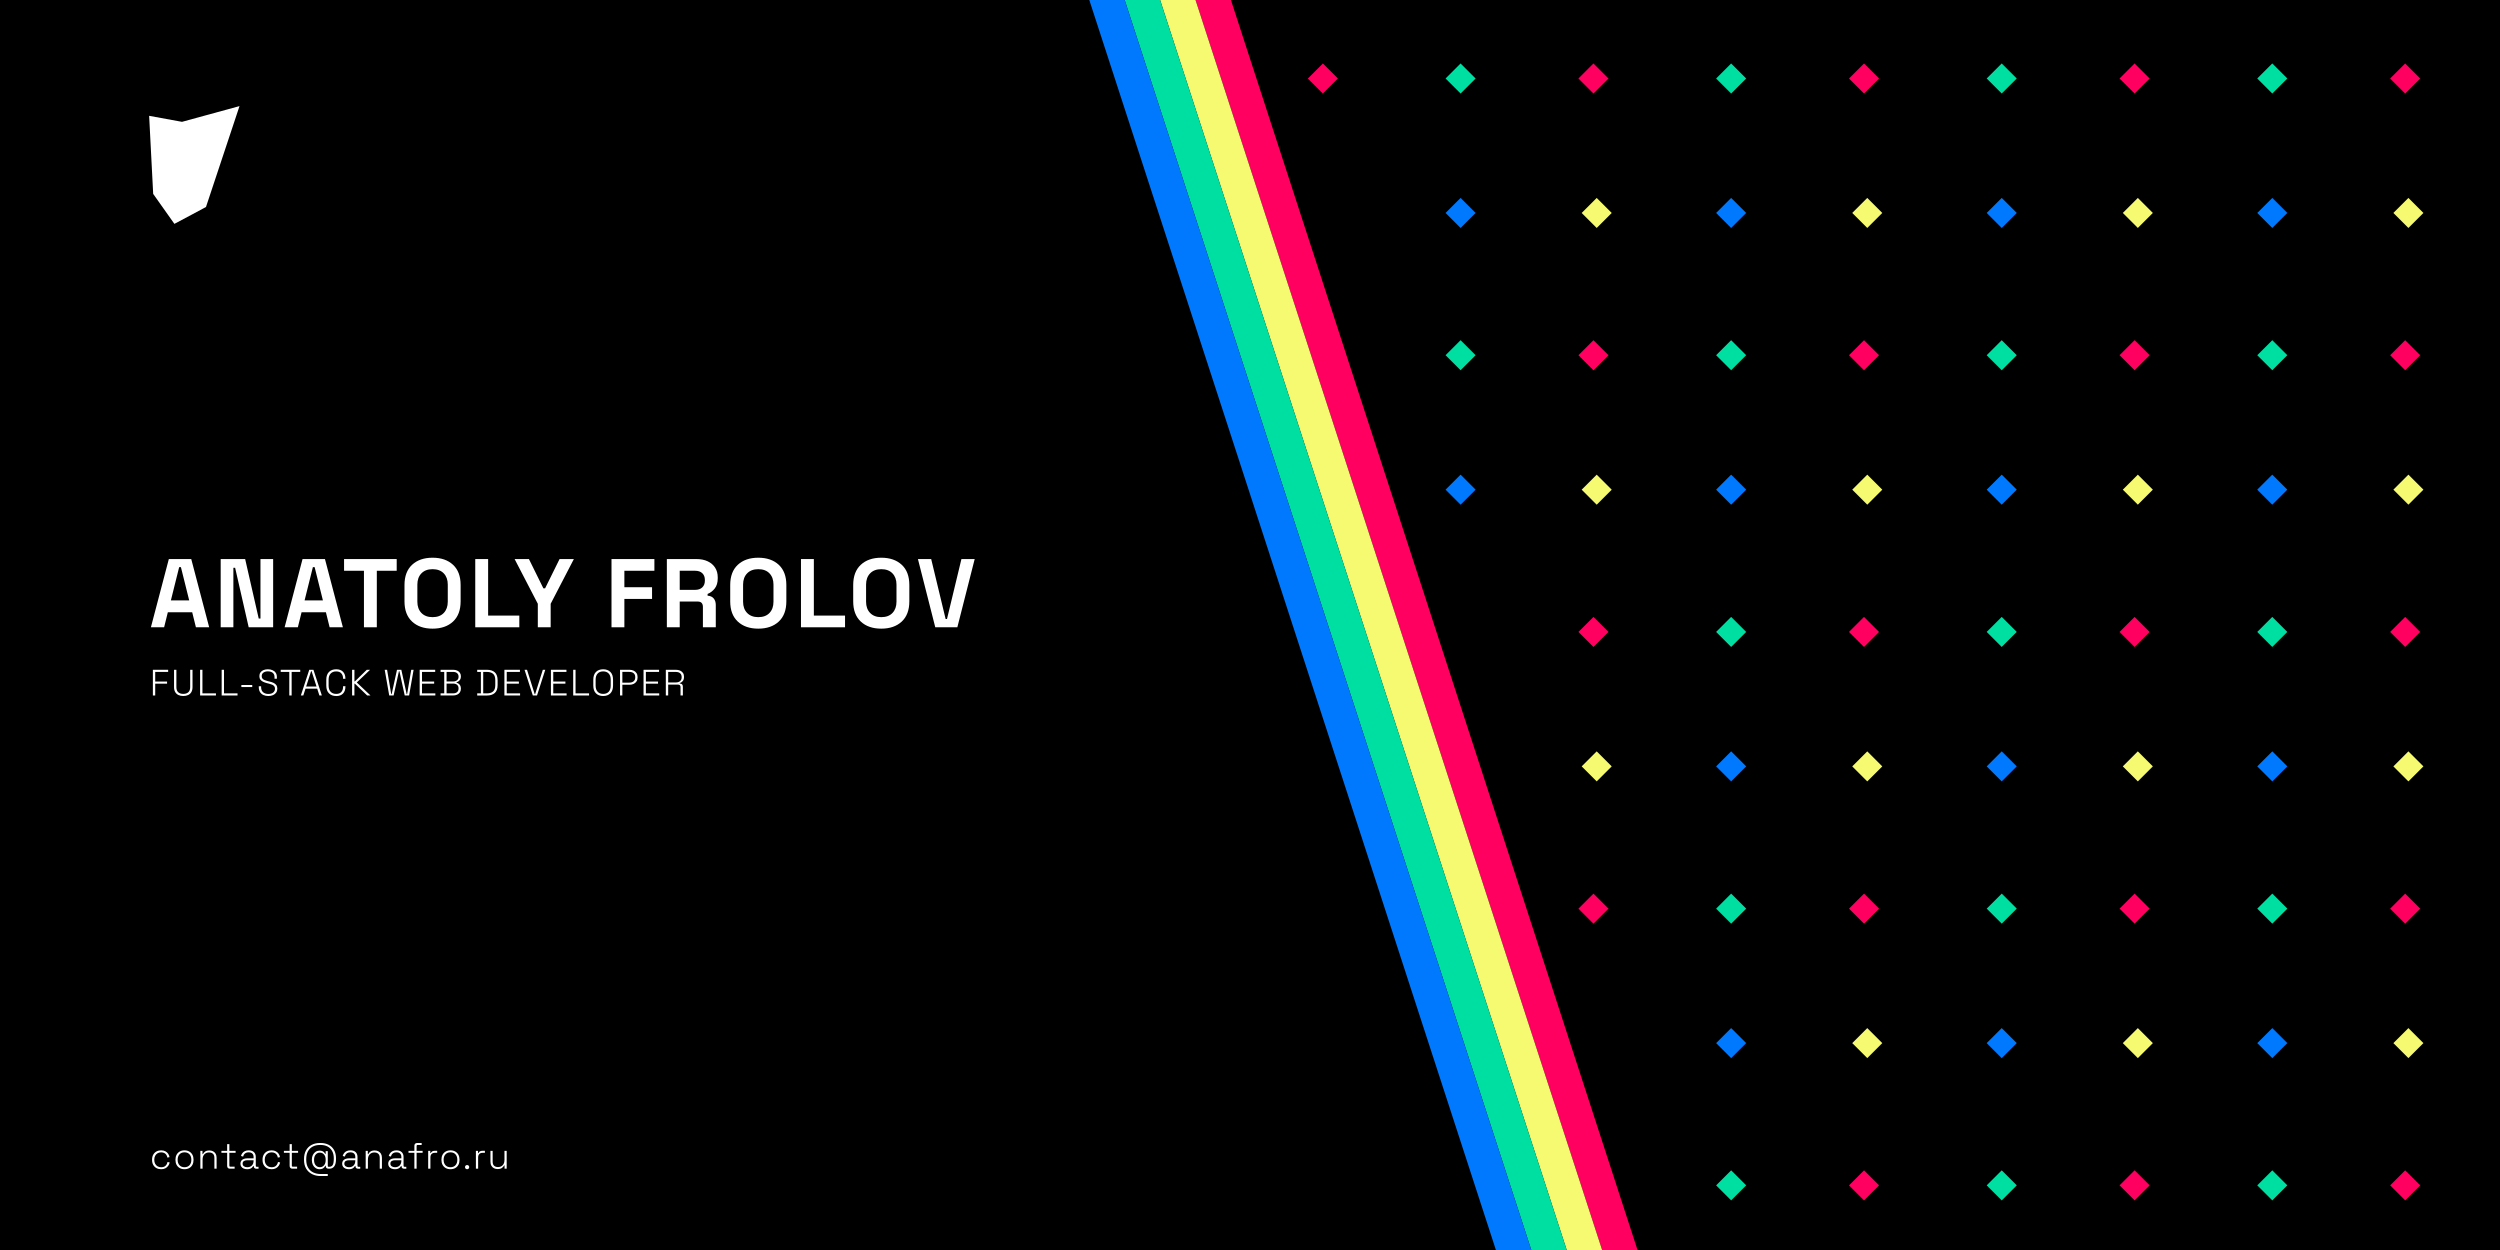 <?xml version="1.0" encoding="UTF-8"?>
<svg id="_Слой_1" data-name="Слой 1" xmlns="http://www.w3.org/2000/svg" xmlns:xlink="http://www.w3.org/1999/xlink" viewBox="0 0 1280 640">
  <defs>
    <style>
      .cls-1 {
        fill: #fff;
      }

      .cls-2 {
        fill: #ff0060;
      }

      .cls-3 {
        fill: #00dfa2;
      }

      .cls-4 {
        fill: #f6fa70;
      }

      .cls-5 {
        clip-path: url(#clippath);
      }

      .cls-6 {
        fill: none;
      }

      .cls-7 {
        fill: #0079ff;
      }
    </style>
    <clipPath id="clippath">
      <rect class="cls-6" x="669.62" y="32.49" width="615.47" height="592.17"/>
    </clipPath>
  </defs>
  <rect width="1280" height="640"/>
  <g class="cls-5">
    <g>
      <g id="_Повтор_по_сетке_" data-name="&amp;lt;Повтор по сетке&amp;gt;">
        <g>
          <rect class="cls-2" x="671.87" y="34.75" width="10.88" height="10.88" transform="translate(226.8 -467.16) rotate(45)"/>
          <rect class="cls-3" x="742.38" y="34.75" width="10.88" height="10.88" transform="translate(247.45 -517.02) rotate(45)"/>
          <rect class="cls-4" x="673.53" y="103.59" width="10.88" height="10.88" transform="translate(275.96 -448.17) rotate(45)"/>
          <rect class="cls-7" x="742.38" y="103.59" width="10.88" height="10.88" transform="translate(296.13 -496.85) rotate(45)"/>
        </g>
      </g>
      <g id="_Повтор_по_сетке_-2" data-name="&amp;lt;Повтор по сетке&amp;gt;">
        <g>
          <rect class="cls-2" x="810.41" y="34.75" width="10.88" height="10.88" transform="translate(267.37 -565.12) rotate(45)"/>
          <rect class="cls-3" x="880.91" y="34.75" width="10.88" height="10.88" transform="translate(288.02 -614.97) rotate(45)"/>
          <rect class="cls-4" x="812.07" y="103.59" width="10.88" height="10.88" transform="translate(316.54 -546.13) rotate(45)"/>
          <rect class="cls-7" x="880.91" y="103.59" width="10.88" height="10.88" transform="translate(336.7 -594.81) rotate(45)"/>
        </g>
      </g>
      <g id="_Повтор_по_сетке_-3" data-name="&amp;lt;Повтор по сетке&amp;gt;">
        <g>
          <rect class="cls-2" x="948.94" y="34.75" width="10.88" height="10.88" transform="translate(307.95 -663.08) rotate(45)"/>
          <rect class="cls-3" x="1019.44" y="34.75" width="10.88" height="10.88" transform="translate(328.6 -712.93) rotate(45)"/>
          <rect class="cls-4" x="950.6" y="103.59" width="10.88" height="10.88" transform="translate(357.11 -644.09) rotate(45)"/>
          <rect class="cls-7" x="1019.44" y="103.59" width="10.88" height="10.88" transform="translate(377.28 -692.77) rotate(45)"/>
        </g>
      </g>
      <g id="_Повтор_по_сетке_-4" data-name="&amp;lt;Повтор по сетке&amp;gt;">
        <g>
          <rect class="cls-2" x="1087.47" y="34.75" width="10.88" height="10.88" transform="translate(348.52 -761.04) rotate(45)"/>
          <rect class="cls-3" x="1157.97" y="34.75" width="10.88" height="10.88" transform="translate(369.17 -810.89) rotate(45)"/>
          <rect class="cls-4" x="1089.13" y="103.59" width="10.88" height="10.88" transform="translate(397.69 -742.05) rotate(45)"/>
          <rect class="cls-7" x="1157.97" y="103.59" width="10.88" height="10.88" transform="translate(417.85 -790.72) rotate(45)"/>
        </g>
      </g>
      <g id="_Повтор_по_сетке_-5" data-name="&amp;lt;Повтор по сетке&amp;gt;">
        <g>
          <rect class="cls-2" x="1226.01" y="34.75" width="10.88" height="10.88" transform="translate(389.1 -858.99) rotate(45)"/>
          <rect class="cls-4" x="1227.66" y="103.59" width="10.88" height="10.88" transform="translate(438.26 -840) rotate(45)"/>
        </g>
      </g>
      <g id="_Повтор_по_сетке_-6" data-name="&amp;lt;Повтор по сетке&amp;gt;">
        <g>
          <rect class="cls-2" x="671.87" y="176.43" width="10.88" height="10.88" transform="translate(326.98 -425.67) rotate(45)"/>
          <rect class="cls-3" x="742.38" y="176.43" width="10.88" height="10.88" transform="translate(347.63 -475.52) rotate(45)"/>
          <rect class="cls-4" x="673.53" y="245.27" width="10.88" height="10.88" transform="translate(376.15 -406.68) rotate(45)"/>
          <rect class="cls-7" x="742.38" y="245.27" width="10.88" height="10.88" transform="translate(396.31 -455.36) rotate(45)"/>
        </g>
      </g>
      <g id="_Повтор_по_сетке_-7" data-name="&amp;lt;Повтор по сетке&amp;gt;">
        <g>
          <rect class="cls-2" x="810.41" y="176.43" width="10.88" height="10.88" transform="translate(367.56 -523.62) rotate(45)"/>
          <rect class="cls-3" x="880.91" y="176.43" width="10.88" height="10.88" transform="translate(388.2 -573.48) rotate(45)"/>
          <rect class="cls-4" x="812.07" y="245.27" width="10.88" height="10.88" transform="translate(416.72 -504.63) rotate(45)"/>
          <rect class="cls-7" x="880.91" y="245.27" width="10.88" height="10.88" transform="translate(436.88 -553.31) rotate(45)"/>
        </g>
      </g>
      <g id="_Повтор_по_сетке_-8" data-name="&amp;lt;Повтор по сетке&amp;gt;">
        <g>
          <rect class="cls-2" x="948.94" y="176.43" width="10.88" height="10.88" transform="translate(408.13 -621.58) rotate(45)"/>
          <rect class="cls-3" x="1019.44" y="176.43" width="10.88" height="10.88" transform="translate(428.78 -671.43) rotate(45)"/>
          <rect class="cls-4" x="950.6" y="245.27" width="10.88" height="10.88" transform="translate(457.3 -602.59) rotate(45)"/>
          <rect class="cls-7" x="1019.44" y="245.27" width="10.88" height="10.88" transform="translate(477.46 -651.27) rotate(45)"/>
        </g>
      </g>
      <g id="_Повтор_по_сетке_-9" data-name="&amp;lt;Повтор по сетке&amp;gt;">
        <g>
          <rect class="cls-2" x="1087.47" y="176.43" width="10.88" height="10.88" transform="translate(448.71 -719.54) rotate(45)"/>
          <rect class="cls-3" x="1157.97" y="176.43" width="10.88" height="10.88" transform="translate(469.36 -769.39) rotate(45)"/>
          <rect class="cls-4" x="1089.13" y="245.27" width="10.88" height="10.88" transform="translate(497.87 -700.55) rotate(45)"/>
          <rect class="cls-7" x="1157.97" y="245.27" width="10.88" height="10.88" transform="translate(518.03 -749.23) rotate(45)"/>
        </g>
      </g>
      <g id="_Повтор_по_сетке_-10" data-name="&amp;lt;Повтор по сетке&amp;gt;">
        <g>
          <rect class="cls-2" x="1226.01" y="176.43" width="10.88" height="10.88" transform="translate(489.28 -817.5) rotate(45)"/>
          <rect class="cls-4" x="1227.66" y="245.27" width="10.88" height="10.88" transform="translate(538.45 -798.51) rotate(45)"/>
        </g>
      </g>
      <g id="_Повтор_по_сетке_-11" data-name="&amp;lt;Повтор по сетке&amp;gt;">
        <g>
          <rect class="cls-2" x="671.87" y="318.11" width="10.88" height="10.88" transform="translate(427.16 -384.17) rotate(45)"/>
          <rect class="cls-3" x="742.38" y="318.11" width="10.88" height="10.88" transform="translate(447.81 -434.02) rotate(45)"/>
          <rect class="cls-4" x="673.53" y="386.95" width="10.88" height="10.88" transform="translate(476.33 -365.18) rotate(45)"/>
          <rect class="cls-7" x="742.38" y="386.95" width="10.88" height="10.88" transform="translate(496.49 -413.86) rotate(45)"/>
        </g>
      </g>
      <g id="_Повтор_по_сетке_-12" data-name="&amp;lt;Повтор по сетке&amp;gt;">
        <g>
          <rect class="cls-2" x="810.41" y="318.11" width="10.88" height="10.88" transform="translate(467.74 -482.13) rotate(45)"/>
          <rect class="cls-3" x="880.91" y="318.11" width="10.88" height="10.88" transform="translate(488.39 -531.98) rotate(45)"/>
          <rect class="cls-4" x="812.07" y="386.95" width="10.88" height="10.88" transform="translate(516.9 -463.14) rotate(45)"/>
          <rect class="cls-7" x="880.91" y="386.95" width="10.88" height="10.88" transform="translate(537.07 -511.82) rotate(45)"/>
        </g>
      </g>
      <g id="_Повтор_по_сетке_-13" data-name="&amp;lt;Повтор по сетке&amp;gt;">
        <g>
          <rect class="cls-2" x="948.94" y="318.11" width="10.88" height="10.88" transform="translate(508.31 -580.08) rotate(45)"/>
          <rect class="cls-3" x="1019.44" y="318.11" width="10.88" height="10.88" transform="translate(528.96 -629.94) rotate(45)"/>
          <rect class="cls-4" x="950.6" y="386.95" width="10.88" height="10.88" transform="translate(557.48 -561.09) rotate(45)"/>
          <rect class="cls-7" x="1019.44" y="386.95" width="10.88" height="10.88" transform="translate(577.64 -609.77) rotate(45)"/>
        </g>
      </g>
      <g id="_Повтор_по_сетке_-14" data-name="&amp;lt;Повтор по сетке&amp;gt;">
        <g>
          <rect class="cls-2" x="1087.47" y="318.11" width="10.88" height="10.88" transform="translate(548.89 -678.04) rotate(45)"/>
          <rect class="cls-3" x="1157.97" y="318.11" width="10.88" height="10.88" transform="translate(569.54 -727.89) rotate(45)"/>
          <rect class="cls-4" x="1089.13" y="386.95" width="10.88" height="10.88" transform="translate(598.05 -659.05) rotate(45)"/>
          <rect class="cls-7" x="1157.97" y="386.95" width="10.88" height="10.88" transform="translate(618.22 -707.73) rotate(45)"/>
        </g>
      </g>
      <g id="_Повтор_по_сетке_-15" data-name="&amp;lt;Повтор по сетке&amp;gt;">
        <g>
          <rect class="cls-2" x="1226.01" y="318.11" width="10.88" height="10.88" transform="translate(589.46 -776) rotate(45)"/>
          <rect class="cls-4" x="1227.66" y="386.95" width="10.88" height="10.88" transform="translate(638.63 -757.01) rotate(45)"/>
        </g>
      </g>
      <g id="_Повтор_по_сетке_-16" data-name="&amp;lt;Повтор по сетке&amp;gt;">
        <g>
          <rect class="cls-2" x="671.87" y="459.78" width="10.88" height="10.88" transform="translate(527.35 -342.67) rotate(45)"/>
          <rect class="cls-3" x="742.38" y="459.78" width="10.88" height="10.88" transform="translate(547.99 -392.52) rotate(45)"/>
          <rect class="cls-4" x="673.53" y="528.63" width="10.88" height="10.88" transform="translate(576.51 -323.68) rotate(45)"/>
          <rect class="cls-7" x="742.38" y="528.63" width="10.88" height="10.88" transform="translate(596.67 -372.36) rotate(45)"/>
        </g>
      </g>
      <g id="_Повтор_по_сетке_-17" data-name="&amp;lt;Повтор по сетке&amp;gt;">
        <g>
          <rect class="cls-2" x="810.41" y="459.78" width="10.88" height="10.88" transform="translate(567.92 -440.63) rotate(45)"/>
          <rect class="cls-3" x="880.91" y="459.78" width="10.88" height="10.88" transform="translate(588.57 -490.48) rotate(45)"/>
          <rect class="cls-4" x="812.07" y="528.63" width="10.88" height="10.88" transform="translate(617.09 -421.64) rotate(45)"/>
          <rect class="cls-7" x="880.91" y="528.63" width="10.88" height="10.88" transform="translate(637.25 -470.32) rotate(45)"/>
        </g>
      </g>
      <g id="_Повтор_по_сетке_-18" data-name="&amp;lt;Повтор по сетке&amp;gt;">
        <g>
          <rect class="cls-2" x="948.94" y="459.78" width="10.88" height="10.88" transform="translate(608.5 -538.59) rotate(45)"/>
          <rect class="cls-3" x="1019.44" y="459.78" width="10.88" height="10.88" transform="translate(629.15 -588.44) rotate(45)"/>
          <rect class="cls-4" x="950.6" y="528.63" width="10.88" height="10.88" transform="translate(657.66 -519.6) rotate(45)"/>
          <rect class="cls-7" x="1019.44" y="528.63" width="10.88" height="10.88" transform="translate(677.82 -568.28) rotate(45)"/>
        </g>
      </g>
      <g id="_Повтор_по_сетке_-19" data-name="&amp;lt;Повтор по сетке&amp;gt;">
        <g>
          <rect class="cls-2" x="1087.47" y="459.78" width="10.88" height="10.88" transform="translate(649.07 -636.55) rotate(45)"/>
          <rect class="cls-3" x="1157.97" y="459.78" width="10.88" height="10.88" transform="translate(669.72 -686.4) rotate(45)"/>
          <rect class="cls-4" x="1089.13" y="528.63" width="10.88" height="10.88" transform="translate(698.24 -617.55) rotate(45)"/>
          <rect class="cls-7" x="1157.97" y="528.63" width="10.88" height="10.88" transform="translate(718.4 -666.23) rotate(45)"/>
        </g>
      </g>
      <g id="_Повтор_по_сетке_-20" data-name="&amp;lt;Повтор по сетке&amp;gt;">
        <g>
          <rect class="cls-2" x="1226.01" y="459.78" width="10.88" height="10.88" transform="translate(689.65 -734.5) rotate(45)"/>
          <rect class="cls-4" x="1227.66" y="528.63" width="10.88" height="10.88" transform="translate(738.81 -715.51) rotate(45)"/>
        </g>
      </g>
      <g id="_Повтор_по_сетке_-21" data-name="&amp;lt;Повтор по сетке&amp;gt;">
        <g>
          <rect class="cls-2" x="671.87" y="601.46" width="10.88" height="10.88" transform="translate(627.53 -301.18) rotate(45)"/>
          <rect class="cls-3" x="742.38" y="601.46" width="10.88" height="10.88" transform="translate(648.18 -351.03) rotate(45)"/>
        </g>
      </g>
      <g id="_Повтор_по_сетке_-22" data-name="&amp;lt;Повтор по сетке&amp;gt;">
        <g>
          <rect class="cls-2" x="810.41" y="601.46" width="10.88" height="10.88" transform="translate(668.1 -399.13) rotate(45)"/>
          <rect class="cls-3" x="880.91" y="601.46" width="10.88" height="10.88" transform="translate(688.75 -448.99) rotate(45)"/>
        </g>
      </g>
      <g id="_Повтор_по_сетке_-23" data-name="&amp;lt;Повтор по сетке&amp;gt;">
        <g>
          <rect class="cls-2" x="948.94" y="601.46" width="10.88" height="10.88" transform="translate(708.68 -497.09) rotate(45)"/>
          <rect class="cls-3" x="1019.44" y="601.46" width="10.88" height="10.88" transform="translate(729.33 -546.94) rotate(45)"/>
        </g>
      </g>
      <g id="_Повтор_по_сетке_-24" data-name="&amp;lt;Повтор по сетке&amp;gt;">
        <g>
          <rect class="cls-2" x="1087.47" y="601.46" width="10.88" height="10.88" transform="translate(749.25 -595.05) rotate(45)"/>
          <rect class="cls-3" x="1157.97" y="601.46" width="10.88" height="10.88" transform="translate(769.9 -644.9) rotate(45)"/>
        </g>
      </g>
      <g id="_Повтор_по_сетке_-25" data-name="&amp;lt;Повтор по сетке&amp;gt;">
        <rect class="cls-2" x="1226.01" y="601.46" width="10.88" height="10.88" transform="translate(789.83 -693.01) rotate(45)"/>
      </g>
    </g>
  </g>
  <polygon points="652.47 0 175.33 0 0 0 0 320 0 640 105.42 640 175.33 640 863.3 640 652.47 0"/>
  <polygon class="cls-1" points="76.36 59.3 93.19 62.38 122.63 54.32 105.46 105.99 89.29 114.62 78.43 99.28 76.36 59.3"/>
  <g>
    <g>
      <path class="cls-1" d="m77.26,321.17l9.18-34.93h11.48l9.18,34.93h-6.79l-1.9-7.68h-12.48l-1.9,7.68h-6.79Zm10.23-13.77h9.38l-4.24-17.02h-.9l-4.24,17.02Z"/>
      <path class="cls-1" d="m112.99,321.17v-34.93h12.53l6.94,30.44h.9v-30.44h6.49v34.93h-12.52l-6.94-30.44h-.9v30.44h-6.49Z"/>
      <path class="cls-1" d="m145.72,321.17l9.18-34.93h11.48l9.18,34.93h-6.79l-1.9-7.68h-12.47l-1.9,7.68h-6.79Zm10.23-13.77h9.38l-4.24-17.02h-.9l-4.24,17.02Z"/>
      <path class="cls-1" d="m186.34,321.17v-28.94h-10.18v-5.99h26.95v5.99h-10.18v28.94h-6.59Z"/>
      <path class="cls-1" d="m221.47,321.87c-4.39,0-7.88-1.2-10.48-3.62s-3.89-5.86-3.89-10.35v-8.38c0-4.49,1.3-7.94,3.89-10.35,2.59-2.41,6.09-3.62,10.48-3.62s7.88,1.21,10.48,3.62c2.6,2.41,3.89,5.86,3.89,10.35v8.38c0,4.49-1.3,7.94-3.89,10.35-2.59,2.41-6.09,3.62-10.48,3.62Zm0-5.89c2.46,0,4.37-.71,5.74-2.15,1.36-1.43,2.05-3.34,2.05-5.74v-8.78c0-2.4-.68-4.31-2.05-5.74-1.36-1.43-3.28-2.15-5.74-2.15s-4.33.72-5.71,2.15c-1.38,1.43-2.07,3.34-2.07,5.74v8.78c0,2.4.69,4.31,2.07,5.74,1.38,1.43,3.29,2.15,5.71,2.15Z"/>
      <path class="cls-1" d="m243.33,321.17v-34.93h6.59v28.94h15.97v5.99h-22.56Z"/>
      <path class="cls-1" d="m275.36,321.17v-12.03l-11.88-22.9h7.33l7.39,14.97h.9l7.39-14.97h7.33l-11.88,22.9v12.03h-6.59Z"/>
      <path class="cls-1" d="m313.09,321.17v-34.93h21.96v5.99h-15.37v8.43h14.17v5.99h-14.17v14.52h-6.59Z"/>
      <path class="cls-1" d="m341.43,321.17v-34.93h15.17c2.2,0,4.11.38,5.74,1.15,1.63.77,2.89,1.85,3.79,3.24.9,1.4,1.35,3.04,1.35,4.94v.6c0,2.1-.5,3.79-1.5,5.09-1,1.3-2.23,2.25-3.69,2.84v.9c1.33.07,2.36.52,3.09,1.37.73.85,1.1,1.97,1.1,3.37v11.43h-6.59v-10.48c0-.8-.21-1.45-.62-1.95s-1.11-.75-2.07-.75h-9.18v13.17h-6.59Zm6.59-19.16h7.88c1.56,0,2.79-.42,3.67-1.27.88-.85,1.32-1.97,1.32-3.37v-.5c0-1.4-.43-2.52-1.3-3.37-.87-.85-2.1-1.27-3.69-1.27h-7.88v9.78Z"/>
      <path class="cls-1" d="m388.24,321.87c-4.39,0-7.88-1.2-10.48-3.62-2.59-2.41-3.89-5.86-3.89-10.35v-8.38c0-4.49,1.3-7.94,3.89-10.35,2.6-2.41,6.09-3.62,10.48-3.62s7.88,1.21,10.48,3.62c2.59,2.41,3.89,5.86,3.89,10.35v8.38c0,4.49-1.3,7.94-3.89,10.35-2.6,2.41-6.09,3.62-10.48,3.62Zm0-5.89c2.46,0,4.38-.71,5.74-2.15,1.36-1.43,2.04-3.34,2.04-5.74v-8.78c0-2.4-.68-4.31-2.04-5.74-1.37-1.43-3.28-2.15-5.74-2.15s-4.33.72-5.71,2.15c-1.38,1.43-2.07,3.34-2.07,5.74v8.78c0,2.4.69,4.31,2.07,5.74,1.38,1.43,3.29,2.15,5.71,2.15Z"/>
      <path class="cls-1" d="m410.1,321.17v-34.93h6.59v28.94h15.97v5.99h-22.55Z"/>
      <path class="cls-1" d="m451.21,321.87c-4.39,0-7.88-1.2-10.48-3.62-2.6-2.41-3.89-5.86-3.89-10.35v-8.38c0-4.49,1.3-7.94,3.89-10.35,2.59-2.41,6.09-3.62,10.48-3.62s7.88,1.21,10.48,3.62c2.6,2.41,3.89,5.86,3.89,10.35v8.38c0,4.49-1.3,7.94-3.89,10.35-2.59,2.41-6.09,3.62-10.48,3.62Zm0-5.89c2.46,0,4.38-.71,5.74-2.15,1.36-1.43,2.05-3.34,2.05-5.74v-8.78c0-2.4-.68-4.31-2.05-5.74-1.36-1.43-3.28-2.15-5.74-2.15s-4.33.72-5.71,2.15c-1.38,1.43-2.07,3.34-2.07,5.74v8.78c0,2.4.69,4.31,2.07,5.74,1.38,1.43,3.28,2.15,5.71,2.15Z"/>
      <path class="cls-1" d="m478.86,321.17l-8.88-34.93h6.79l7.39,30.69h.7l7.39-30.69h6.79l-8.88,34.93h-11.28Z"/>
    </g>
    <g>
      <path class="cls-1" d="m78.27,356.09v-13.16h7.82v1.09h-6.62v4.93h6.07v1.09h-6.07v6.05h-1.2Z"/>
      <path class="cls-1" d="m93.84,356.36c-.94,0-1.76-.17-2.47-.5s-1.26-.84-1.66-1.51c-.4-.68-.6-1.53-.6-2.56v-8.86h1.2v8.86c0,1.18.31,2.05.93,2.62.62.57,1.49.86,2.6.86s1.98-.29,2.6-.86c.62-.57.93-1.44.93-2.62v-8.86h1.2v8.86c0,1.03-.2,1.88-.59,2.56-.39.68-.95,1.18-1.66,1.51-.71.33-1.54.5-2.48.5Z"/>
      <path class="cls-1" d="m102.45,356.09v-13.16h1.2v12.07h6.92v1.09h-8.12Z"/>
      <path class="cls-1" d="m113.49,356.09v-13.16h1.2v12.07h6.92v1.09h-8.12Z"/>
      <path class="cls-1" d="m123.58,351.77v-1.05h5.57v1.05h-5.57Z"/>
      <path class="cls-1" d="m137.4,356.36c-.94,0-1.78-.17-2.52-.5-.74-.33-1.32-.84-1.75-1.52s-.64-1.55-.64-2.6v-.36h1.2v.36c0,1.22.35,2.12,1.04,2.7.7.58,1.58.87,2.66.87s1.93-.25,2.52-.76c.59-.51.88-1.16.88-1.95,0-.53-.13-.95-.39-1.27s-.61-.58-1.07-.77c-.46-.19-.99-.37-1.59-.52l-1.2-.3c-.71-.19-1.35-.42-1.92-.71-.56-.28-1.01-.65-1.33-1.11-.33-.46-.49-1.04-.49-1.76s.18-1.33.55-1.86c.37-.53.88-.93,1.53-1.21.65-.28,1.41-.42,2.28-.42s1.64.15,2.34.45c.7.3,1.25.74,1.65,1.33.41.58.61,1.31.61,2.19v.88h-1.2v-.88c0-.69-.15-1.25-.45-1.67-.3-.43-.71-.74-1.22-.94-.51-.2-1.09-.3-1.73-.3-.92,0-1.67.21-2.27.63-.6.42-.89,1.03-.89,1.81,0,.53.12.95.37,1.26.25.31.59.56,1.03.75.45.19.97.36,1.57.51l1.2.3c.69.16,1.32.38,1.9.65.58.27,1.04.64,1.39,1.11.35.47.53,1.09.53,1.85s-.19,1.43-.57,1.99c-.38.56-.92,1-1.61,1.31-.69.31-1.5.46-2.42.46Z"/>
      <path class="cls-1" d="m148.12,356.09v-12.07h-4.4v-1.09h10v1.09h-4.4v12.07h-1.2Z"/>
      <path class="cls-1" d="m154.03,356.09l4.31-13.16h2.14l4.31,13.16h-1.26l-1.13-3.5h-5.98l-1.13,3.5h-1.26Zm2.73-4.59h5.3l-2.54-7.86h-.23l-2.54,7.86Z"/>
      <path class="cls-1" d="m172.13,356.36c-1.54,0-2.77-.46-3.69-1.36-.92-.91-1.38-2.24-1.38-4v-2.97c0-1.75.46-3.09,1.38-4,.92-.91,2.15-1.36,3.69-1.36s2.7.43,3.51,1.29,1.21,2.03,1.21,3.51v.09h-1.2v-.13c0-1.08-.29-1.96-.86-2.64-.57-.68-1.46-1.02-2.66-1.02s-2.17.37-2.85,1.11c-.68.74-1.03,1.78-1.03,3.12v3.05c0,1.34.34,2.38,1.03,3.12.68.74,1.63,1.11,2.85,1.11s2.09-.34,2.66-1.02c.57-.68.86-1.56.86-2.64v-.28h1.2v.24c0,1.48-.4,2.65-1.21,3.51s-1.98,1.29-3.51,1.29Z"/>
      <path class="cls-1" d="m180.27,356.09v-13.16h1.2v5.94h.23l6.09-5.94h1.69l-6.81,6.5,7.03,6.66h-1.71l-6.3-6.05h-.23v6.05h-1.2Z"/>
      <path class="cls-1" d="m199.28,356.09l-2.31-13.16h1.22l2.11,12.45h.23l2.73-12.45h2.22l2.73,12.45h.23l2.11-12.45h1.22l-2.31,13.16h-2.24l-2.73-12.45h-.23l-2.73,12.45h-2.24Z"/>
      <path class="cls-1" d="m214.87,356.09v-13.16h7.95v1.09h-6.75v4.93h6.22v1.09h-6.22v4.96h6.83v1.09h-8.03Z"/>
      <path class="cls-1" d="m225.57,356.09v-1.09h1.88v-10.98h-1.88v-1.09h6.52c.75,0,1.42.14,2.01.41.59.28,1.05.66,1.38,1.16.33.5.5,1.07.5,1.72v.15c0,.61-.12,1.12-.36,1.52-.24.4-.53.71-.87.94s-.67.39-1,.49v.23c.33.08.66.23,1.01.46.34.23.63.55.86.95.23.4.35.91.35,1.52v.19c0,.71-.17,1.33-.52,1.84s-.82.91-1.41,1.17c-.6.27-1.27.4-2.02.4h-6.47Zm3.08-7.18h3.35c.86,0,1.54-.22,2.04-.65s.74-1,.74-1.7v-.19c0-.7-.25-1.27-.74-1.7-.5-.43-1.18-.65-2.04-.65h-3.35v4.89Zm0,6.09h3.27c.94,0,1.65-.22,2.13-.66.48-.44.72-1.03.72-1.77v-.15c0-.74-.24-1.33-.72-1.77s-1.19-.66-2.13-.66h-3.27v5Z"/>
      <path class="cls-1" d="m244.33,356.09v-1.09h1.88v-10.98h-1.88v-1.09h5c1.72,0,3.06.44,4.01,1.31s1.44,2.23,1.44,4.07v2.43c0,1.84-.48,3.2-1.44,4.06-.96.87-2.3,1.3-4.01,1.3h-5Zm3.08-1.09h1.92c1.38,0,2.43-.33,3.16-1,.73-.66,1.09-1.74,1.09-3.22v-2.54c0-1.49-.36-2.57-1.09-3.22-.73-.66-1.78-.99-3.16-.99h-1.92v10.96Z"/>
      <path class="cls-1" d="m258.25,356.09v-13.16h7.95v1.09h-6.75v4.93h6.22v1.09h-6.22v4.96h6.83v1.09h-8.03Z"/>
      <path class="cls-1" d="m272.8,356.09l-4.23-13.16h1.26l3.93,12.47h.23l3.93-12.47h1.26l-4.23,13.16h-2.14Z"/>
      <path class="cls-1" d="m282.07,356.09v-13.16h7.95v1.09h-6.75v4.93h6.22v1.09h-6.22v4.96h6.83v1.09h-8.03Z"/>
      <path class="cls-1" d="m293.48,356.09v-13.16h1.2v12.07h6.92v1.09h-8.12Z"/>
      <path class="cls-1" d="m308.82,356.36c-1.54,0-2.77-.46-3.68-1.36-.92-.91-1.37-2.24-1.37-4v-2.97c0-1.75.46-3.09,1.37-4,.91-.91,2.14-1.36,3.68-1.36s2.77.46,3.69,1.36c.92.91,1.37,2.24,1.37,4v2.97c0,1.75-.46,3.09-1.37,4-.92.91-2.14,1.36-3.69,1.36Zm0-1.09c1.23,0,2.18-.37,2.85-1.11s1.01-1.78,1.01-3.12v-3.05c0-1.34-.33-2.38-1.01-3.12s-1.62-1.11-2.85-1.11-2.16.37-2.84,1.11-1.02,1.78-1.02,3.12v3.05c0,1.34.34,2.38,1.02,3.12s1.62,1.11,2.84,1.11Z"/>
      <path class="cls-1" d="m317.45,356.09v-13.16h4.87c.78,0,1.48.15,2.1.44.62.29,1.11.72,1.48,1.27s.54,1.22.54,2.01v.23c0,.79-.18,1.46-.55,2.02-.37.56-.86.98-1.49,1.27-.62.29-1.31.43-2.08.43h-3.67v5.49h-1.2Zm1.2-6.58h3.54c.94,0,1.68-.23,2.23-.7.54-.46.82-1.12.82-1.96v-.19c0-.85-.27-1.51-.8-1.96-.53-.46-1.28-.69-2.25-.69h-3.54v5.49Z"/>
      <path class="cls-1" d="m329.49,356.09v-13.16h7.95v1.09h-6.75v4.93h6.22v1.09h-6.22v4.96h6.83v1.09h-8.03Z"/>
      <path class="cls-1" d="m340.9,356.09v-13.16h5.15c.81,0,1.53.14,2.15.41.62.28,1.11.67,1.47,1.19s.54,1.15.54,1.89v.19c0,.89-.21,1.59-.64,2.1s-.93.84-1.5,1.01v.23c.44.01.81.15,1.11.41.3.26.45.68.45,1.26v4.47h-1.2v-4.34c0-.4-.11-.71-.33-.92-.22-.21-.55-.32-.99-.32h-5v5.58h-1.2Zm1.2-6.67h3.84c.98,0,1.73-.23,2.27-.69.53-.46.8-1.11.8-1.96v-.09c0-.85-.26-1.51-.78-1.96-.52-.46-1.28-.69-2.28-.69h-3.84v5.4Z"/>
    </g>
  </g>
  <g>
    <path class="cls-1" d="m82.48,598.64c-.89,0-1.68-.19-2.38-.57-.7-.38-1.24-.93-1.64-1.64-.4-.71-.6-1.55-.6-2.52v-.19c0-.98.2-1.82.6-2.53.4-.71.95-1.25,1.64-1.64.7-.38,1.49-.57,2.38-.57s1.62.17,2.23.5c.61.33,1.08.76,1.43,1.3s.56,1.09.65,1.68l-1.11.23c-.06-.49-.22-.94-.47-1.34-.25-.41-.6-.73-1.05-.98-.45-.24-1.01-.37-1.67-.37s-1.26.15-1.79.46c-.53.31-.94.74-1.25,1.3-.31.56-.46,1.22-.46,1.98v.15c0,.76.15,1.43.46,1.98.31.56.72.99,1.25,1.3.53.31,1.12.46,1.79.46,1,0,1.77-.26,2.29-.78s.85-1.16.98-1.91l1.11.23c-.11.59-.35,1.15-.71,1.68s-.84.96-1.45,1.3c-.61.33-1.35.5-2.23.5Z"/>
    <path class="cls-1" d="m94.46,598.64c-.93,0-1.74-.2-2.43-.59s-1.23-.95-1.62-1.65c-.38-.71-.57-1.53-.57-2.47v-.23c0-.94.19-1.76.57-2.47.38-.71.92-1.26,1.62-1.66.7-.39,1.51-.59,2.43-.59s1.74.2,2.44.59c.7.4,1.23.95,1.62,1.66.38.71.57,1.53.57,2.47v.23c0,.94-.19,1.76-.57,2.47-.38.71-.92,1.26-1.62,1.65-.7.39-1.51.59-2.44.59Zm0-1.02c1.08,0,1.93-.34,2.56-1.02.63-.68.94-1.59.94-2.72v-.15c0-1.13-.31-2.03-.94-2.72s-1.48-1.02-2.56-1.02-1.91.34-2.55,1.02c-.63.68-.95,1.59-.95,2.72v.15c0,1.13.32,2.03.95,2.72.63.68,1.48,1.02,2.55,1.02Z"/>
    <path class="cls-1" d="m102.58,598.37v-9.14h1.09v1.69h.23c.23-.49.59-.92,1.11-1.31.51-.38,1.26-.57,2.24-.57.66,0,1.27.14,1.82.41.55.28.99.69,1.33,1.25.33.56.5,1.26.5,2.1v5.57h-1.13v-5.49c0-1-.25-1.72-.75-2.16-.5-.44-1.17-.66-2.01-.66-.94,0-1.72.31-2.35.93-.63.62-.94,1.56-.94,2.81v4.57h-1.13Z"/>
    <path class="cls-1" d="m117.77,598.37c-.49,0-.86-.12-1.1-.38s-.37-.6-.37-1.05v-6.69h-2.93v-1.02h2.93v-3.42h1.13v3.42h3.2v1.02h-3.2v6.54c0,.38.19.56.56.56h2.14v1.02h-2.37Z"/>
    <path class="cls-1" d="m126.52,598.64c-.64,0-1.22-.11-1.74-.33-.52-.22-.93-.54-1.23-.97-.3-.43-.45-.94-.45-1.54s.15-1.12.45-1.52.71-.7,1.22-.9c.51-.2,1.08-.3,1.71-.3h3.35v-.73c0-.74-.21-1.32-.64-1.73-.43-.41-1.05-.62-1.86-.62s-1.44.2-1.91.59c-.47.39-.79.92-.95,1.59l-1.09-.32c.15-.54.39-1.03.71-1.46.33-.43.76-.78,1.3-1.03.54-.26,1.18-.39,1.94-.39,1.15,0,2.05.3,2.68.9s.95,1.44.95,2.52v4.44c0,.38.17.56.53.56h.88v.98h-1.2c-.39,0-.7-.12-.92-.35-.23-.23-.34-.55-.34-.95v-.13h-.19c-.16.28-.37.54-.63.81-.26.26-.59.48-1.01.64-.41.16-.93.25-1.56.25Zm.08-1.02c.96,0,1.75-.29,2.34-.87.59-.58.89-1.41.89-2.47v-.23h-3.33c-.65,0-1.19.14-1.63.42s-.65.72-.65,1.31.22,1.04.67,1.36c.45.32,1.01.48,1.7.48Z"/>
    <path class="cls-1" d="m139.04,598.64c-.89,0-1.68-.19-2.38-.57-.7-.38-1.24-.93-1.64-1.64-.4-.71-.6-1.55-.6-2.52v-.19c0-.98.2-1.82.6-2.53.4-.71.95-1.25,1.64-1.64.7-.38,1.49-.57,2.38-.57s1.62.17,2.23.5c.61.33,1.08.76,1.43,1.3s.56,1.09.65,1.68l-1.11.23c-.06-.49-.22-.94-.47-1.34-.25-.41-.6-.73-1.05-.98-.45-.24-1.01-.37-1.67-.37s-1.26.15-1.79.46c-.53.31-.94.74-1.25,1.3-.31.56-.46,1.22-.46,1.98v.15c0,.76.15,1.43.46,1.98.31.56.72.99,1.25,1.3.53.31,1.12.46,1.79.46,1,0,1.77-.26,2.29-.78s.85-1.16.98-1.91l1.11.23c-.11.59-.35,1.15-.71,1.68s-.84.96-1.45,1.3c-.61.33-1.35.5-2.23.5Z"/>
    <path class="cls-1" d="m149.76,598.37c-.49,0-.86-.12-1.1-.38s-.37-.6-.37-1.05v-6.69h-2.93v-1.02h2.93v-3.42h1.13v3.42h3.2v1.02h-3.2v6.54c0,.38.19.56.56.56h2.14v1.02h-2.37Z"/>
    <path class="cls-1" d="m164.18,602.13c-1.63,0-3.09-.32-4.37-.96-1.29-.64-2.3-1.57-3.04-2.8-.74-1.23-1.11-2.73-1.11-4.51v-.38c0-1.78.34-3.28,1.03-4.51.69-1.23,1.65-2.16,2.88-2.8s2.64-.96,4.23-.96h.38c1.55,0,2.92.31,4.1.93,1.18.62,2.1,1.51,2.76,2.68s1,2.57,1,4.21v.36c0,1.71-.3,2.96-.89,3.77-.6.81-1.43,1.21-2.49,1.21h-.43c-.48,0-.84-.11-1.08-.34s-.37-.53-.37-.92v-.24h-.23c-.11.26-.28.53-.51.8s-.54.5-.93.69c-.4.19-.91.28-1.53.28-.73,0-1.39-.2-1.98-.59s-1.07-.94-1.41-1.64-.52-1.48-.52-2.36v-.34c0-.89.17-1.68.52-2.37s.81-1.23,1.4-1.63c.59-.39,1.25-.59,1.97-.59.61,0,1.12.09,1.5.26.39.18.7.39.92.65s.4.51.53.76h.23v-1.41h1.09v7.58c0,.16.03.28.1.34.07.06.18.09.33.09h.28c.85,0,1.46-.31,1.82-.94s.54-1.69.54-3.18v-.21c0-1.47-.28-2.71-.84-3.72-.56-1.02-1.34-1.79-2.34-2.32-1-.53-2.19-.8-3.55-.8h-.34c-1.4,0-2.64.27-3.69.82-1.06.55-1.88,1.36-2.47,2.44-.59,1.08-.88,2.43-.88,4.03v.3c0,1.6.32,2.95.95,4.03.63,1.08,1.51,1.9,2.63,2.44,1.12.54,2.4.82,3.84.82h3.61v1.02h-3.65Zm-.41-4.53c.87,0,1.58-.32,2.13-.96.56-.64.84-1.53.84-2.67v-.19c0-1.14-.28-2.03-.84-2.67s-1.27-.96-2.13-.96-1.58.33-2.13.98c-.56.65-.84,1.53-.84,2.63v.23c0,1.1.28,1.98.84,2.63.56.65,1.27.98,2.13.98Z"/>
    <path class="cls-1" d="m178.6,598.64c-.64,0-1.22-.11-1.74-.33-.52-.22-.93-.54-1.23-.97-.3-.43-.45-.94-.45-1.54s.15-1.12.45-1.52.71-.7,1.22-.9c.51-.2,1.08-.3,1.71-.3h3.35v-.73c0-.74-.21-1.32-.64-1.73-.43-.41-1.05-.62-1.86-.62s-1.44.2-1.91.59c-.47.39-.79.92-.95,1.59l-1.09-.32c.15-.54.39-1.03.71-1.46.33-.43.76-.78,1.3-1.03.54-.26,1.18-.39,1.94-.39,1.15,0,2.05.3,2.68.9s.95,1.44.95,2.52v4.44c0,.38.17.56.53.56h.88v.98h-1.2c-.39,0-.7-.12-.92-.35-.23-.23-.34-.55-.34-.95v-.13h-.19c-.16.28-.37.54-.63.81-.26.26-.59.48-1.01.64-.41.16-.93.25-1.56.25Zm.08-1.02c.96,0,1.75-.29,2.34-.87.59-.58.89-1.41.89-2.47v-.23h-3.33c-.65,0-1.19.14-1.63.42s-.65.72-.65,1.31.22,1.04.67,1.36c.45.32,1.01.48,1.7.48Z"/>
    <path class="cls-1" d="m187.23,598.37v-9.14h1.09v1.69h.23c.23-.49.6-.92,1.11-1.31.51-.38,1.26-.57,2.24-.57.67,0,1.27.14,1.82.41.55.28.99.69,1.33,1.25.33.56.5,1.26.5,2.1v5.57h-1.13v-5.49c0-1-.25-1.72-.75-2.16-.5-.44-1.17-.66-2.01-.66-.94,0-1.72.31-2.35.93-.63.62-.94,1.56-.94,2.81v4.57h-1.13Z"/>
    <path class="cls-1" d="m202.18,598.64c-.64,0-1.22-.11-1.74-.33-.52-.22-.93-.54-1.23-.97-.3-.43-.45-.94-.45-1.54s.15-1.12.45-1.52.71-.7,1.22-.9c.51-.2,1.08-.3,1.71-.3h3.35v-.73c0-.74-.21-1.32-.64-1.73-.43-.41-1.05-.62-1.86-.62s-1.44.2-1.91.59c-.47.39-.79.92-.95,1.59l-1.09-.32c.15-.54.39-1.03.71-1.46.33-.43.76-.78,1.3-1.03.54-.26,1.18-.39,1.94-.39,1.15,0,2.05.3,2.68.9s.95,1.44.95,2.52v4.44c0,.38.17.56.53.56h.88v.98h-1.2c-.39,0-.7-.12-.92-.35-.23-.23-.34-.55-.34-.95v-.13h-.19c-.16.28-.37.54-.63.81-.26.26-.59.48-1.01.64-.41.16-.93.25-1.56.25Zm.08-1.02c.96,0,1.75-.29,2.34-.87.59-.58.89-1.41.89-2.47v-.23h-3.33c-.65,0-1.19.14-1.63.42s-.65.72-.65,1.31.22,1.04.67,1.36c.45.32,1.01.48,1.7.48Z"/>
    <path class="cls-1" d="m212.16,598.37v-8.12h-3.01v-1.02h3.01v-2.59c0-.45.12-.8.37-1.05.24-.25.61-.38,1.1-.38h2.26v1.02h-2.03c-.38,0-.56.19-.56.56v2.44h3.08v1.02h-3.08v8.12h-1.13Z"/>
    <path class="cls-1" d="m219.23,598.37v-9.14h1.09v1.15h.23c.18-.41.44-.71.78-.9.34-.19.82-.28,1.44-.28h1.07v1.05h-1.2c-.69,0-1.24.19-1.65.58-.41.39-.62,1-.62,1.82v5.72h-1.13Z"/>
    <path class="cls-1" d="m230.64,598.64c-.93,0-1.74-.2-2.43-.59s-1.23-.95-1.62-1.65c-.38-.71-.57-1.53-.57-2.47v-.23c0-.94.19-1.76.57-2.47.38-.71.92-1.26,1.62-1.66.7-.39,1.51-.59,2.43-.59s1.74.2,2.44.59c.7.4,1.23.95,1.62,1.66.38.71.57,1.53.57,2.47v.23c0,.94-.19,1.76-.57,2.47-.38.71-.92,1.26-1.62,1.65-.7.39-1.51.59-2.44.59Zm0-1.02c1.08,0,1.93-.34,2.56-1.02.63-.68.94-1.59.94-2.72v-.15c0-1.13-.31-2.03-.94-2.72s-1.48-1.02-2.56-1.02-1.91.34-2.55,1.02c-.63.68-.95,1.59-.95,2.72v.15c0,1.13.32,2.03.95,2.72.63.68,1.48,1.02,2.55,1.02Z"/>
    <path class="cls-1" d="m239.16,598.64c-.31,0-.57-.1-.77-.3-.2-.2-.3-.46-.3-.77s.1-.57.3-.77.46-.3.77-.3.57.1.77.3c.2.2.3.46.3.77s-.1.57-.3.77-.46.3-.77.3Z"/>
    <path class="cls-1" d="m243.66,598.37v-9.14h1.09v1.15h.23c.17-.41.44-.71.78-.9.34-.19.82-.28,1.44-.28h1.07v1.05h-1.2c-.69,0-1.24.19-1.65.58-.41.39-.62,1-.62,1.82v5.72h-1.13Z"/>
    <path class="cls-1" d="m254.75,598.56c-.65,0-1.26-.14-1.81-.41-.56-.28-1-.69-1.33-1.25-.33-.56-.5-1.26-.5-2.1v-5.57h1.13v5.49c0,.99.25,1.71.75,2.15.5.45,1.17.67,2.01.67.94,0,1.72-.31,2.35-.93.63-.62.94-1.56.94-2.81v-4.57h1.13v9.14h-1.09v-1.69h-.23c-.23.49-.6.92-1.11,1.31-.51.38-1.26.57-2.24.57Z"/>
  </g>
  <g>
    <polygon class="cls-2" points="833.25 679.86 588.51 -72.53 600.74 -90.65 845.48 661.74 833.25 679.86"/>
    <polygon class="cls-4" points="821.01 697.98 576.28 -54.4 588.51 -72.53 833.25 679.86 821.01 697.98"/>
    <polygon class="cls-3" points="808.78 716.11 564.04 -36.28 576.28 -54.4 821.01 697.98 808.78 716.11"/>
    <polygon class="cls-7" points="796.55 734.23 551.81 -18.16 564.04 -36.28 808.78 716.11 796.55 734.23"/>
  </g>
</svg>